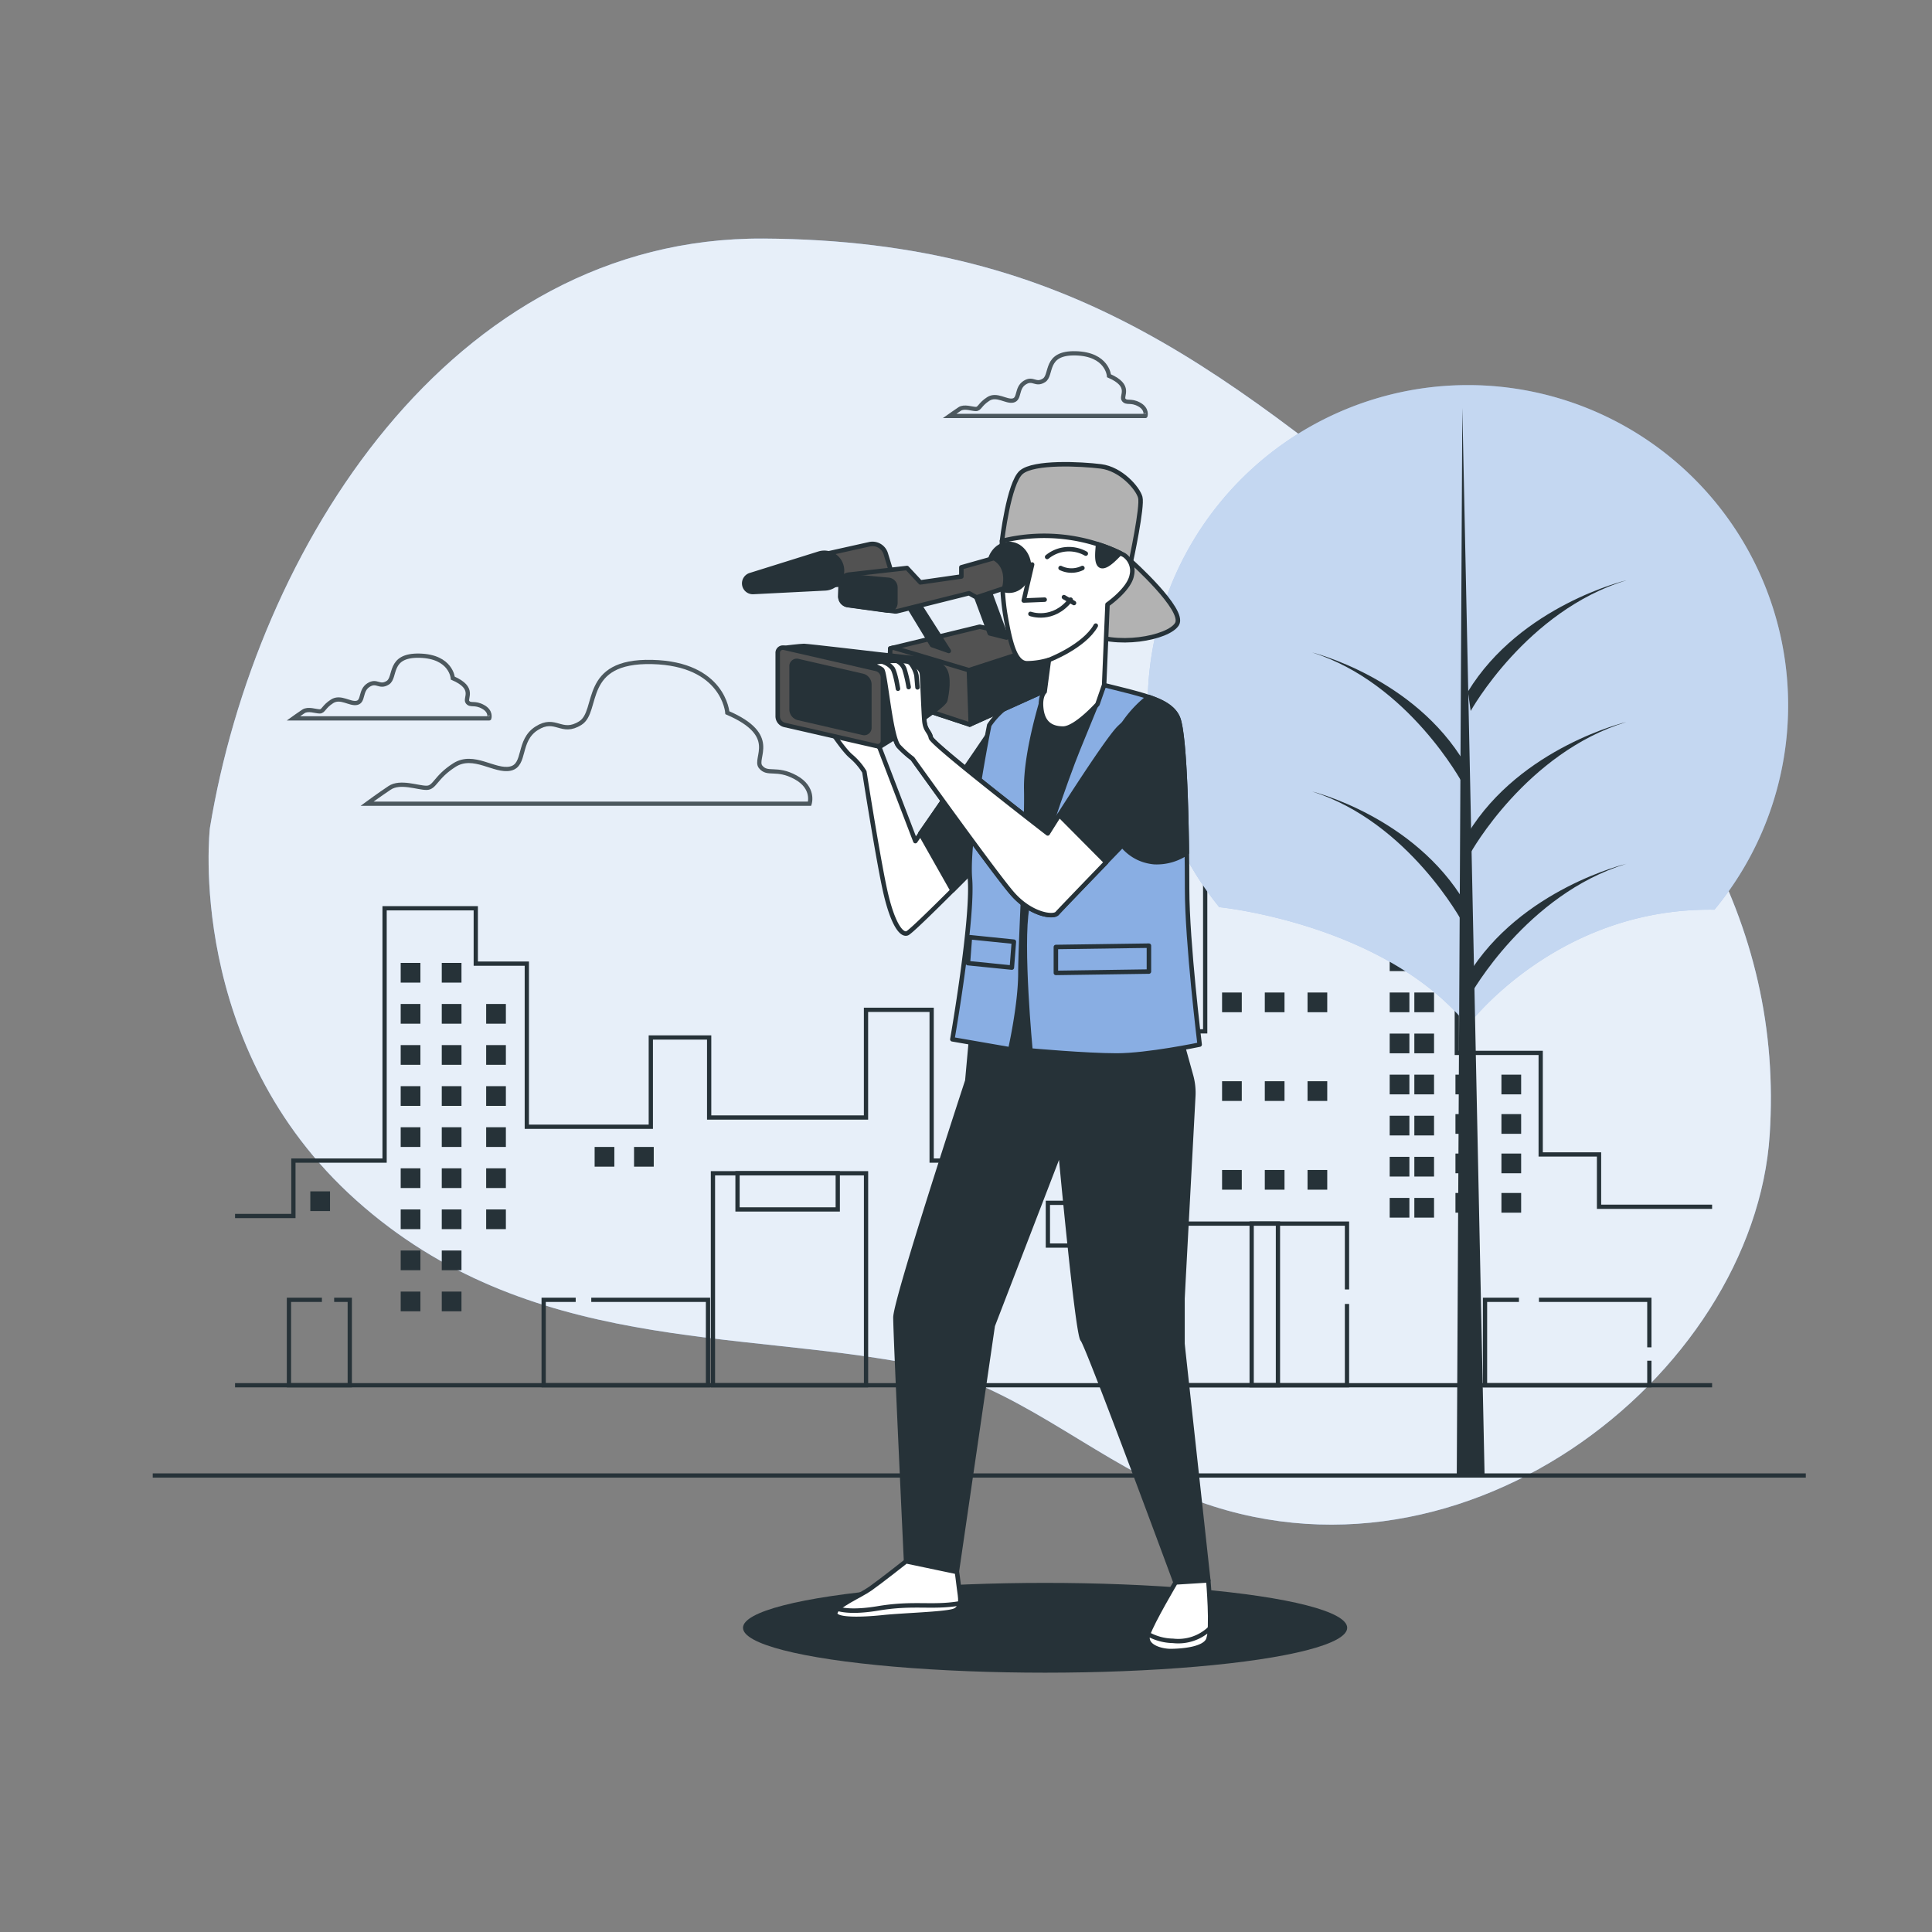 <svg xmlns="http://www.w3.org/2000/svg" viewBox="0 0 500 500"><rect x="0" y="0" width="500" height="500" fill="#808080" stroke="none"/><g id="freepik--background-simple--inject-20"><path d="M54.32,214.29s-6.55,56.64,37.91,96.38S191.32,344,237.74,353.35c24.31,4.91,43.59,22.83,66.19,32.69C376.2,417.56,454,356.21,458,293.6c3.51-54.21-23.15-102.06-81.52-149.14S278.65,62.2,197.58,61.74,66.19,142.07,54.32,214.29Z" style="fill:#89AEE3"></path><path d="M54.32,214.29s-6.55,56.64,37.91,96.38S191.32,344,237.74,353.35c24.31,4.91,43.59,22.83,66.19,32.69C376.2,417.56,454,356.21,458,293.6c3.51-54.21-23.15-102.06-81.52-149.14S278.65,62.2,197.58,61.74,66.19,142.07,54.32,214.29Z" style="fill:#fff;opacity:0.8"></path></g><g id="freepik--Clouds--inject-20"><path d="M205.9,201.17c-5-2.72-7.25-.45-9.06-2.72s5-8.15-8.6-14c0,0-.91-12.68-19.47-13.13S155.18,184,150.2,187.13s-6.34-1.81-11.32,1.36-2.71,9.51-6.79,10.42-9.51-4.08-14.49-.91-5,5.89-7.24,5.89-6.79-1.81-9.51,0S95,208,95,208H209.52S210.88,203.89,205.9,201.17Z" style="fill:none;stroke:#263238;stroke-miterlimit:10;stroke-width:1.101px;opacity:0.8"></path><path d="M125,182.92c-2.2-1.21-3.2-.21-4-1.21s2.2-3.6-3.81-6.21c0,0-.4-5.61-8.61-5.81s-6,5.61-8.22,7-2.8-.8-5,.61-1.2,4.2-3,4.6-4.21-1.8-6.41-.4-2.21,2.61-3.21,2.61-3-.8-4.21,0-2.6,1.8-2.6,1.8h50.69S127.22,184.12,125,182.92Z" style="fill:none;stroke:#263238;stroke-miterlimit:10;stroke-width:1.101px;opacity:0.8"></path><path d="M294.81,104.67c-2.2-1.2-3.21-.2-4-1.2s2.21-3.61-3.8-6.22c0,0-.41-5.6-8.62-5.81s-6,5.61-8.21,7-2.81-.8-5,.6-1.21,4.21-3,4.61-4.21-1.81-6.41-.4-2.2,2.6-3.21,2.6-3-.8-4.2,0-2.61,1.8-2.61,1.8h50.69S297,105.87,294.81,104.67Z" style="fill:none;stroke:#263238;stroke-miterlimit:10;stroke-width:1.101px;opacity:0.8"></path></g><g id="freepik--Buildings--inject-20"><line x1="60.83" y1="358.5" x2="443.09" y2="358.5" style="fill:none;stroke:#263238;stroke-miterlimit:10;stroke-width:1.101px"></line><polyline points="443.09 312.31 413.83 312.31 413.83 298.77 398.73 298.77 398.73 272.49 377.02 272.49 377.02 165.76 356.26 165.76 356.26 230.28 337.38 230.28 337.38 207.18 311.9 207.18 311.9 266.91 301.52 266.91 301.52 286.03 276.98 286.03 276.98 278.86 284.53 278.86 284.53 274.88 253.38 274.88 253.38 279.66 257.16 279.66 257.16 300.36 241.11 300.36 241.11 261.34 224.12 261.34 224.12 289.21 183.53 289.21 183.53 268.5 168.43 268.5 168.43 291.6 136.34 291.6 136.34 249.39 123.13 249.39 123.13 235.06 99.53 235.06 99.53 300.36 75.93 300.36 75.93 314.7 60.83 314.7" style="fill:none;stroke:#263238;stroke-miterlimit:10;stroke-width:1.101px"></polyline><rect x="103.7" y="249.2" width="5.1" height="5.1" style="fill:#263238"></rect><rect x="114.33" y="249.2" width="5.1" height="5.1" style="fill:#263238"></rect><rect x="103.7" y="259.83" width="5.1" height="5.1" style="fill:#263238"></rect><rect x="114.33" y="259.83" width="5.1" height="5.1" style="fill:#263238"></rect><rect x="125.82" y="259.83" width="5.1" height="5.1" style="fill:#263238"></rect><rect x="125.82" y="270.47" width="5.1" height="5.1" style="fill:#263238"></rect><rect x="125.82" y="281.1" width="5.1" height="5.1" style="fill:#263238"></rect><rect x="125.82" y="291.73" width="5.1" height="5.1" style="fill:#263238"></rect><rect x="125.82" y="302.36" width="5.1" height="5.1" style="fill:#263238"></rect><rect x="125.82" y="313" width="5.1" height="5.1" style="fill:#263238"></rect><rect x="103.7" y="270.47" width="5.1" height="5.1" style="fill:#263238"></rect><rect x="114.33" y="270.47" width="5.1" height="5.1" style="fill:#263238"></rect><rect x="103.7" y="281.1" width="5.1" height="5.1" style="fill:#263238"></rect><rect x="114.33" y="281.1" width="5.1" height="5.1" style="fill:#263238"></rect><rect x="103.7" y="291.73" width="5.1" height="5.1" style="fill:#263238"></rect><rect x="114.33" y="291.73" width="5.1" height="5.1" style="fill:#263238"></rect><rect x="103.7" y="302.36" width="5.1" height="5.1" style="fill:#263238"></rect><rect x="80.31" y="308.32" width="5.1" height="5.1" style="fill:#263238"></rect><rect x="153.89" y="296.83" width="5.1" height="5.1" style="fill:#263238"></rect><rect x="164.09" y="296.83" width="5.1" height="5.1" style="fill:#263238"></rect><rect x="359.65" y="171.79" width="5.1" height="5.1" style="fill:#263238"></rect><rect x="366.03" y="171.79" width="5.1" height="5.1" style="fill:#263238"></rect><rect x="359.65" y="182.43" width="5.1" height="5.1" style="fill:#263238"></rect><rect x="366.03" y="182.43" width="5.1" height="5.1" style="fill:#263238"></rect><rect x="359.65" y="193.06" width="5.1" height="5.1" style="fill:#263238"></rect><rect x="366.03" y="193.06" width="5.1" height="5.1" style="fill:#263238"></rect><rect x="359.65" y="203.69" width="5.1" height="5.1" style="fill:#263238"></rect><rect x="366.03" y="203.69" width="5.1" height="5.1" style="fill:#263238"></rect><rect x="359.65" y="214.32" width="5.1" height="5.1" style="fill:#263238"></rect><rect x="366.03" y="214.32" width="5.1" height="5.1" style="fill:#263238"></rect><rect x="359.65" y="224.96" width="5.1" height="5.1" style="fill:#263238"></rect><rect x="366.03" y="224.96" width="5.1" height="5.1" style="fill:#263238"></rect><rect x="359.65" y="235.59" width="5.1" height="5.1" style="fill:#263238"></rect><rect x="366.03" y="235.59" width="5.1" height="5.1" style="fill:#263238"></rect><rect x="359.65" y="246.22" width="5.1" height="5.1" style="fill:#263238"></rect><rect x="366.03" y="246.22" width="5.1" height="5.1" style="fill:#263238"></rect><rect x="359.65" y="256.86" width="5.1" height="5.1" style="fill:#263238"></rect><rect x="366.03" y="256.86" width="5.1" height="5.1" style="fill:#263238"></rect><rect x="316.27" y="256.86" width="5.1" height="5.1" style="fill:#263238"></rect><rect x="327.33" y="256.86" width="5.1" height="5.1" style="fill:#263238"></rect><rect x="338.39" y="256.86" width="5.1" height="5.1" style="fill:#263238"></rect><rect x="316.27" y="279.82" width="5.1" height="5.1" style="fill:#263238"></rect><rect x="327.33" y="279.82" width="5.1" height="5.1" style="fill:#263238"></rect><rect x="338.39" y="279.82" width="5.1" height="5.1" style="fill:#263238"></rect><rect x="316.27" y="302.79" width="5.1" height="5.1" style="fill:#263238"></rect><rect x="327.33" y="302.79" width="5.1" height="5.1" style="fill:#263238"></rect><rect x="338.39" y="302.79" width="5.1" height="5.1" style="fill:#263238"></rect><rect x="359.65" y="267.49" width="5.1" height="5.1" style="fill:#263238"></rect><rect x="366.03" y="267.49" width="5.1" height="5.1" style="fill:#263238"></rect><rect x="359.65" y="278.12" width="5.1" height="5.1" style="fill:#263238"></rect><rect x="366.03" y="278.12" width="5.1" height="5.1" style="fill:#263238"></rect><rect x="359.65" y="288.75" width="5.1" height="5.1" style="fill:#263238"></rect><rect x="366.03" y="288.75" width="5.1" height="5.1" style="fill:#263238"></rect><rect x="376.67" y="278.12" width="5.1" height="5.1" style="fill:#263238"></rect><rect x="388.57" y="278.12" width="5.1" height="5.1" style="fill:#263238"></rect><rect x="376.67" y="288.33" width="5.1" height="5.1" style="fill:#263238"></rect><rect x="388.57" y="288.33" width="5.1" height="5.1" style="fill:#263238"></rect><rect x="376.67" y="298.54" width="5.1" height="5.1" style="fill:#263238"></rect><rect x="388.57" y="298.54" width="5.1" height="5.1" style="fill:#263238"></rect><rect x="376.67" y="308.74" width="5.1" height="5.1" style="fill:#263238"></rect><rect x="388.57" y="308.74" width="5.1" height="5.1" style="fill:#263238"></rect><rect x="359.65" y="299.39" width="5.1" height="5.1" style="fill:#263238"></rect><rect x="366.03" y="299.39" width="5.1" height="5.1" style="fill:#263238"></rect><rect x="359.65" y="310.02" width="5.1" height="5.1" style="fill:#263238"></rect><rect x="366.03" y="310.02" width="5.1" height="5.1" style="fill:#263238"></rect><rect x="114.33" y="302.36" width="5.1" height="5.1" style="fill:#263238"></rect><rect x="103.7" y="313" width="5.1" height="5.1" style="fill:#263238"></rect><rect x="114.33" y="313" width="5.1" height="5.1" style="fill:#263238"></rect><rect x="103.7" y="323.63" width="5.1" height="5.1" style="fill:#263238"></rect><rect x="114.33" y="323.63" width="5.1" height="5.1" style="fill:#263238"></rect><rect x="103.7" y="334.26" width="5.1" height="5.1" style="fill:#263238"></rect><rect x="114.33" y="334.26" width="5.1" height="5.1" style="fill:#263238"></rect><polyline points="348.6 337.46 348.6 358.5 306.06 358.5 306.06 316.67 348.6 316.67 348.6 333.71" style="fill:none;stroke:#263238;stroke-miterlimit:10;stroke-width:1.101px"></polyline><polyline points="426.85 352.15 426.85 358.5 384.32 358.5 384.32 336.39 393.1 336.39" style="fill:none;stroke:#263238;stroke-miterlimit:10;stroke-width:1.101px"></polyline><polyline points="398.28 336.39 426.85 336.39 426.85 348.69" style="fill:none;stroke:#263238;stroke-miterlimit:10;stroke-width:1.101px"></polyline><polyline points="153.02 336.39 183.23 336.39 183.23 358.5 140.7 358.5 140.7 336.39 148.99 336.39" style="fill:none;stroke:#263238;stroke-miterlimit:10;stroke-width:1.101px"></polyline><polyline points="86.48 336.39 90.52 336.39 90.52 358.5 74.78 358.5 74.78 336.39 83.31 336.39" style="fill:none;stroke:#263238;stroke-miterlimit:10;stroke-width:1.101px"></polyline><rect x="323.93" y="316.66" width="6.8" height="41.84" style="fill:none;stroke:#263238;stroke-miterlimit:10;stroke-width:1.101px"></rect><polyline points="277.87 322.35 271.19 322.35 271.19 311.29 293.73 311.29 293.73 322.35 283.92 322.35" style="fill:none;stroke:#263238;stroke-miterlimit:10;stroke-width:1.101px"></polyline><rect x="190.87" y="303.64" width="25.94" height="9.36" style="fill:none;stroke:#263238;stroke-miterlimit:10;stroke-width:1.101px"></rect><rect x="184.51" y="303.64" width="39.62" height="54.86" style="fill:none;stroke:#263238;stroke-miterlimit:10;stroke-width:1.101px"></rect></g><g id="freepik--Tree--inject-20"><path d="M315.61,234.78s42.64,4.22,64.25,30.65c0,0,22.83-30.62,63.84-30a82.88,82.88,0,1,0-128.1-.58Z" style="fill:#89AEE3"></path><path d="M315.61,234.78s42.64,4.22,64.25,30.65c0,0,22.83-30.62,63.84-30a82.88,82.88,0,1,0-128.1-.58Z" style="fill:#fff;opacity:0.5"></path><polygon points="378.45 105.53 377.01 381.86 384.21 381.86 378.45 105.53" style="fill:#263238"></polygon><path d="M380.61,257.38s14.39-25.91,40.3-33.83c0,0-27.35,6.48-41,28.79Z" style="fill:#263238"></path><path d="M380.61,184s14.39-25.91,40.3-33.82c0,0-27.35,6.47-41,28.78Z" style="fill:#263238"></path><path d="M380.61,220.67s14.39-25.9,40.3-33.82c0,0-27.35,6.48-41,28.79Z" style="fill:#263238"></path><path d="M378.48,202.68s-13.89-25.91-38.89-33.82c0,0,26.39,6.47,39.58,28.78Z" style="fill:#263238"></path><path d="M378.48,238.67s-13.89-25.91-38.89-33.83c0,0,26.39,6.48,39.58,28.79Z" style="fill:#263238"></path></g><g id="freepik--Floor--inject-20"><line x1="39.53" y1="381.86" x2="467.34" y2="381.86" style="fill:none;stroke:#263238;stroke-miterlimit:10;stroke-width:1.101px"></line></g><g id="freepik--Character--inject-20"><ellipse cx="270.47" cy="421.27" rx="78.18" ry="11.62" style="fill:#263238"></ellipse><path d="M252.69,194.6l-15.8,23.08-9.48-24.76s-.25-2.59-.41-4.31-12.66-.56-12.66-.56,3.82,5.95,5.94,7.7a16.73,16.73,0,0,1,3.42,4s3.76,24,5.57,31.65,4,10.71,5.51,10.14,21.91-21.4,21.91-21.4L260,183.81Z" style="fill:#fff;stroke:#263238;stroke-linecap:round;stroke-linejoin:round;stroke-width:1.161px"></path><path d="M246.5,230.44c5.22-5.2,10.19-10.27,10.19-10.27L260,183.81l-1.3,2.39-20.54,29.5Z" style="fill:#263238;stroke:#263238;stroke-linecap:round;stroke-linejoin:round;stroke-width:1.161px"></path><path d="M251.44,267.57l-1.1,12.13s-18.6,56.62-18.6,61.27,2.75,63.09,2.75,63.09l13.13,2.74,9.3-63.73,17.5-45.41s4.38,47.59,5.74,49,24.08,62.91,24.08,62.91l8.47-.54-7.11-65.1,3.22-60.27a16.49,16.49,0,0,0-.57-5.23l-3.37-12.15-.64-7.69-52-2.19Z" style="fill:#263238;stroke:#263238;stroke-linecap:round;stroke-linejoin:round;stroke-width:1.161px"></path><path d="M273.61,176.87s-13.22,6.51-14.95,9.33-5,74.35-5,74.35.65,2.61,18.64,2.61h32.52s.65-64.17-.43-70.24-4.12-8.89-8-10.84S278.82,176,273.61,176.87Z" style="fill:#263238;stroke:#263238;stroke-linecap:round;stroke-linejoin:round;stroke-width:1.161px"></path><path d="M292.69,145.22s14.09,12.58,11.93,16.26-16.05,6.29-23.85,2-13-22.11-13-22.11S286,142,292.69,145.22Z" style="fill:#b2b2b2;stroke:#263238;stroke-linecap:round;stroke-linejoin:round;stroke-width:1.161px"></path><path d="M259.31,140s1.73-15,5-17.78,15.39-2.17,20.6-1.52,9.54,5.64,10.19,8-2.39,16.47-2.39,16.47-11.27-3.47-20.59-4.33-12.14,1.3-12.14,1.3l.21-1.3Z" style="fill:#b2b2b2;stroke:#263238;stroke-linecap:round;stroke-linejoin:round;stroke-width:1.161px"></path><path d="M270.36,179s-5,15.18-4.77,25.37-1.51,39.23-1.51,47.47-2.61,19.73-2.61,19.73l-15-2.6s5.42-31,4.55-41.62,5-39.68,5-39.68A20.06,20.06,0,0,1,270.36,179Z" style="fill:#89AEE3;stroke:#263238;stroke-linecap:round;stroke-linejoin:round;stroke-width:1.161px"></path><polygon points="261.87 250.41 250.5 249.26 251.01 242.55 262.39 243.71 261.87 250.41" style="fill:#89AEE3;stroke:#263238;stroke-linecap:round;stroke-linejoin:round;stroke-width:1.161px"></polygon><path d="M285.75,177.31s-3.68,9.1-6.72,16.47S267.54,225.43,265.81,235s.87,36.86.87,36.86,14.31,1.3,22.33,1.3,21.46-2.82,21.46-2.82-3.25-26.45-3.25-40.32-.44-39.68-2.39-44.23S296.16,179.91,285.75,177.31Z" style="fill:#89AEE3;stroke:#263238;stroke-linecap:round;stroke-linejoin:round;stroke-width:1.161px"></path><path d="M297.25,180.37a30.1,30.1,0,0,0-10.12,14.42c-3.47,10.41-.58,27.18,11.56,28.33a13.8,13.8,0,0,0,8.47-2.4c-.17-13.89-.76-31.3-2.33-35C303.74,183.21,301.15,181.68,297.25,180.37Z" style="fill:#263238;stroke:#263238;stroke-linecap:round;stroke-linejoin:round;stroke-width:1.161px"></path><polygon points="297.34 251.44 273.26 251.79 273.26 245.08 297.34 244.74 297.34 251.44" style="fill:#89AEE3;stroke:#263238;stroke-linecap:round;stroke-linejoin:round;stroke-width:1.161px"></polygon><polygon points="250.96 187.51 273.04 177.56 272.6 166.52 253.56 162.19 230.4 167.82 229.97 180.59 250.96 187.51" style="fill:#525252;stroke:#263238;stroke-linecap:round;stroke-linejoin:round;stroke-width:1.161px"></polygon><polygon points="273.04 177.56 272.6 166.52 272.29 166.45 250.75 173.44 250.95 187.5 250.96 187.51 273.04 177.56" style="fill:#263238;stroke:#263238;stroke-linecap:round;stroke-linejoin:round;stroke-width:1.161px"></polygon><polygon points="251.23 187.39 250.75 173.44 231.2 167.62 230.4 167.82 229.97 180.59 250.96 187.51 251.23 187.39" style="fill:#525252;stroke:#263238;stroke-linecap:round;stroke-linejoin:round;stroke-width:1.161px"></polygon><path d="M203,167.68s4.2-.51,5.07-.51,19.26,2.16,19.26,2.16l11.9,1.3s3.9.65,5.2,2.6.65,6.06.21,8-17.09,12.12-17.09,12.12Z" style="fill:#263238;stroke:#263238;stroke-linecap:round;stroke-linejoin:round;stroke-width:1.161px"></path><path d="M226.81,193.05,203,187.6a2.32,2.32,0,0,1-1.73-2.13V169a1.34,1.34,0,0,1,1.73-1.34l23.77,5.46a2.3,2.3,0,0,1,1.73,2.13v16.45A1.33,1.33,0,0,1,226.81,193.05Z" style="fill:#525252;stroke:#263238;stroke-linecap:round;stroke-linejoin:round;stroke-width:1.161px"></path><path d="M223.26,189.64l-16.66-3.83a2.31,2.31,0,0,1-1.74-2.13V172.43a1.34,1.34,0,0,1,1.74-1.33l16.66,3.82a2.31,2.31,0,0,1,1.73,2.13v11.26A1.33,1.33,0,0,1,223.26,189.64Z" style="fill:#263238;stroke:#263238;stroke-linecap:round;stroke-linejoin:round;stroke-width:1.161px"></path><path d="M259.31,140s-.44,11.49.86,19.08,2.6,12.57,5.64,12.57a19.89,19.89,0,0,0,5.64-.87L270.36,179s-1.3,1.08-.86,4.55,2.38,5,5.63,5,8.89-6.29,8.89-6.29l1.73-5,.87-20.82s5.64-3.9,6.29-7.58a4.9,4.9,0,0,0-2-5.21A45.4,45.4,0,0,0,259.31,140Z" style="fill:#fff;stroke:#263238;stroke-linecap:round;stroke-linejoin:round;stroke-width:1.161px"></path><path d="M289.91,143.15a38.91,38.91,0,0,0-5.74-2.28c-.05,1.42-.77,5.65,1.15,5.65C286.82,146.52,289,144,289.91,143.15Z" style="fill:#263238;stroke:#263238;stroke-linecap:round;stroke-linejoin:round;stroke-width:1.161px"></path><path d="M271,144.14a8.89,8.89,0,0,1,10-.87" style="fill:none;stroke:#263238;stroke-linecap:round;stroke-linejoin:round;stroke-width:1.161px"></path><path d="M274.48,147a6.41,6.41,0,0,0,5.64,0" style="fill:none;stroke:#263238;stroke-linecap:round;stroke-linejoin:round;stroke-width:1.161px"></path><polyline points="267.11 146.09 264.94 155.41 270.36 155.19" style="fill:none;stroke:#263238;stroke-linecap:round;stroke-linejoin:round;stroke-width:1.161px"></polyline><path d="M266.68,158.88s5.85,2.17,10.4-3.69" style="fill:none;stroke:#263238;stroke-linecap:round;stroke-linejoin:round;stroke-width:1.161px"></path><line x1="275.35" y1="154.54" x2="277.95" y2="156.06" style="fill:none;stroke:#263238;stroke-linecap:round;stroke-linejoin:round;stroke-width:1.161px"></line><path d="M271.45,170.8s9.1-3.47,12.14-8.89" style="fill:none;stroke:#263238;stroke-linecap:round;stroke-linejoin:round;stroke-width:1.161px"></path><path d="M297.24,183.38a23.3,23.3,0,0,0-7.61,5c-3.6,3.58-18.5,27.29-18.5,27.29s-29.87-23.06-30.24-24.77-1.47-1.83-1.69-4.42-.5-10.62-.63-12.13-2.43-2.84-3.76-3.15-7-.26-8.46.3,1,1,1.9,1.79,2.2,17.66,4.35,19.86a27.19,27.19,0,0,0,3.54,3.17s20.83,29.08,25.68,34.75,10.79,6.45,11.77,5.28,29.53-30.66,29.53-30.66" style="fill:#263238;stroke:#263238;stroke-linecap:round;stroke-linejoin:round;stroke-width:1.161px"></path><path d="M274.15,210.94c-1.81,2.83-3,4.75-3,4.75s-29.87-23.06-30.24-24.77-1.47-1.83-1.69-4.42-.5-10.62-.63-12.13-2.43-2.84-3.76-3.15-7-.26-8.46.3,1,1,1.9,1.79,2.2,17.66,4.35,19.86a27.19,27.19,0,0,0,3.54,3.17s20.83,29.08,25.68,34.75,10.79,6.45,11.77,5.28c.44-.52,6.29-6.6,12.67-13.21Z" style="fill:#fff;stroke:#263238;stroke-linecap:round;stroke-linejoin:round;stroke-width:1.161px"></path><path d="M228.16,171.2A5.2,5.2,0,0,1,231,173c.78,1.28,1.39,5.24,1.39,5.24" style="fill:#fff;stroke:#263238;stroke-linecap:round;stroke-linejoin:round;stroke-width:1.161px"></path><path d="M232.44,171.23a3.78,3.78,0,0,1,1.65,2,36.46,36.46,0,0,1,1.07,4.59" style="fill:#fff;stroke:#263238;stroke-linecap:round;stroke-linejoin:round;stroke-width:1.161px"></path><path d="M235.55,171.49a7.46,7.46,0,0,1,1.63,3.34c.14,1.6.27,3.06.27,3.06" style="fill:#fff;stroke:#263238;stroke-linecap:round;stroke-linejoin:round;stroke-width:1.161px"></path><path d="M266.33,146.82c0,3.35-2.33,6.06-5.2,6.06s-5.19-2.71-5.19-6.06,2.32-6.06,5.19-6.06S266.33,143.48,266.33,146.82Z" style="fill:#263238;stroke:#263238;stroke-linecap:round;stroke-linejoin:round;stroke-width:1.161px"></path><polygon points="252.69 154.62 256.15 163.92 260.48 165 255.94 152.67 250.96 152.02 252.69 154.62" style="fill:#263238;stroke:#263238;stroke-linecap:round;stroke-linejoin:round;stroke-width:1.161px"></polygon><path d="M213.74,143.36,225,140.85a3.6,3.6,0,0,1,4.24,2.47l2.06,6.75-17.53,1.52Z" style="fill:#525252;stroke:#263238;stroke-linecap:round;stroke-linejoin:round;stroke-width:1.161px"></path><path d="M211.94,143.28l-17.77,5.56a2.25,2.25,0,0,0-1.54,2.51h0a2.24,2.24,0,0,0,2.33,1.86l18.59-.94a4.6,4.6,0,0,0,4.33-5.17h0A4.59,4.59,0,0,0,211.94,143.28Z" style="fill:#263238;stroke:#263238;stroke-linecap:round;stroke-linejoin:round;stroke-width:1.161px"></path><polygon points="234.51 155.91 241.22 166.95 245.55 168.47 237.54 155.91 234.51 155.91" style="fill:#263238;stroke:#263238;stroke-linecap:round;stroke-linejoin:round;stroke-width:1.161px"></polygon><path d="M257.24,144.44l-8.44,2.38v2.38l-10.61,1.52L234.73,147l-15.14,1.72a2.3,2.3,0,0,0-2,2.2l-.09,3.34a2.26,2.26,0,0,0,2,2.32l11.87,1.62a1.89,1.89,0,0,0,.75,0l18.67-4.67,1.95,1.08,7.14-2.38S261.57,146.82,257.24,144.44Z" style="fill:#525252;stroke:#263238;stroke-linecap:round;stroke-linejoin:round;stroke-width:1.161px"></path><path d="M217.56,151.41l-.08,2.89a2.26,2.26,0,0,0,2,2.32l10,1.37a2,2,0,0,0,2.25-2v-3.93a2,2,0,0,0-1.8-2l-9.85-.91A2.28,2.28,0,0,0,217.56,151.41Z" style="fill:#263238;stroke:#263238;stroke-linecap:round;stroke-linejoin:round;stroke-width:1.161px"></path><path d="M304.24,409.53s-6,10.12-7.12,13.41,3.56,4.37,5.75,4.37,8.75-.27,9.84-3,0-15.31,0-15.31Z" style="fill:#fff;stroke:#263238;stroke-linecap:round;stroke-linejoin:round;stroke-width:1.161px"></path><path d="M312.71,424.3a10.21,10.21,0,0,0,.44-2.88,11.85,11.85,0,0,1-9.58,3.23,13.74,13.74,0,0,1-6.44-1.73v0c-1.09,3.28,3.56,4.37,5.75,4.37S311.62,427,312.71,424.3Z" style="fill:#fff;stroke:#263238;stroke-linecap:round;stroke-linejoin:round;stroke-width:1.161px"></path><path d="M234.49,404.06s-6.57,5.2-9.3,7.11-8.76,4.38-9,6.29,7.11,1.65,12.31,1.1,15.86-.82,18.32-1.64,1.65-3.56,1.37-6-.54-4.1-.54-4.1Z" style="fill:#fff;stroke:#263238;stroke-linecap:round;stroke-linejoin:round;stroke-width:1.161px"></path><path d="M248.46,414.94c-7.22,1.24-11.84-.25-21.12,1.29-5.64.95-8.81.61-10.5.13a2.13,2.13,0,0,0-.68,1.1c-.27,1.92,7.11,1.65,12.31,1.1s15.86-.82,18.32-1.64A2.31,2.31,0,0,0,248.46,414.94Z" style="fill:#fff;stroke:#263238;stroke-linecap:round;stroke-linejoin:round;stroke-width:1.161px"></path></g></svg>